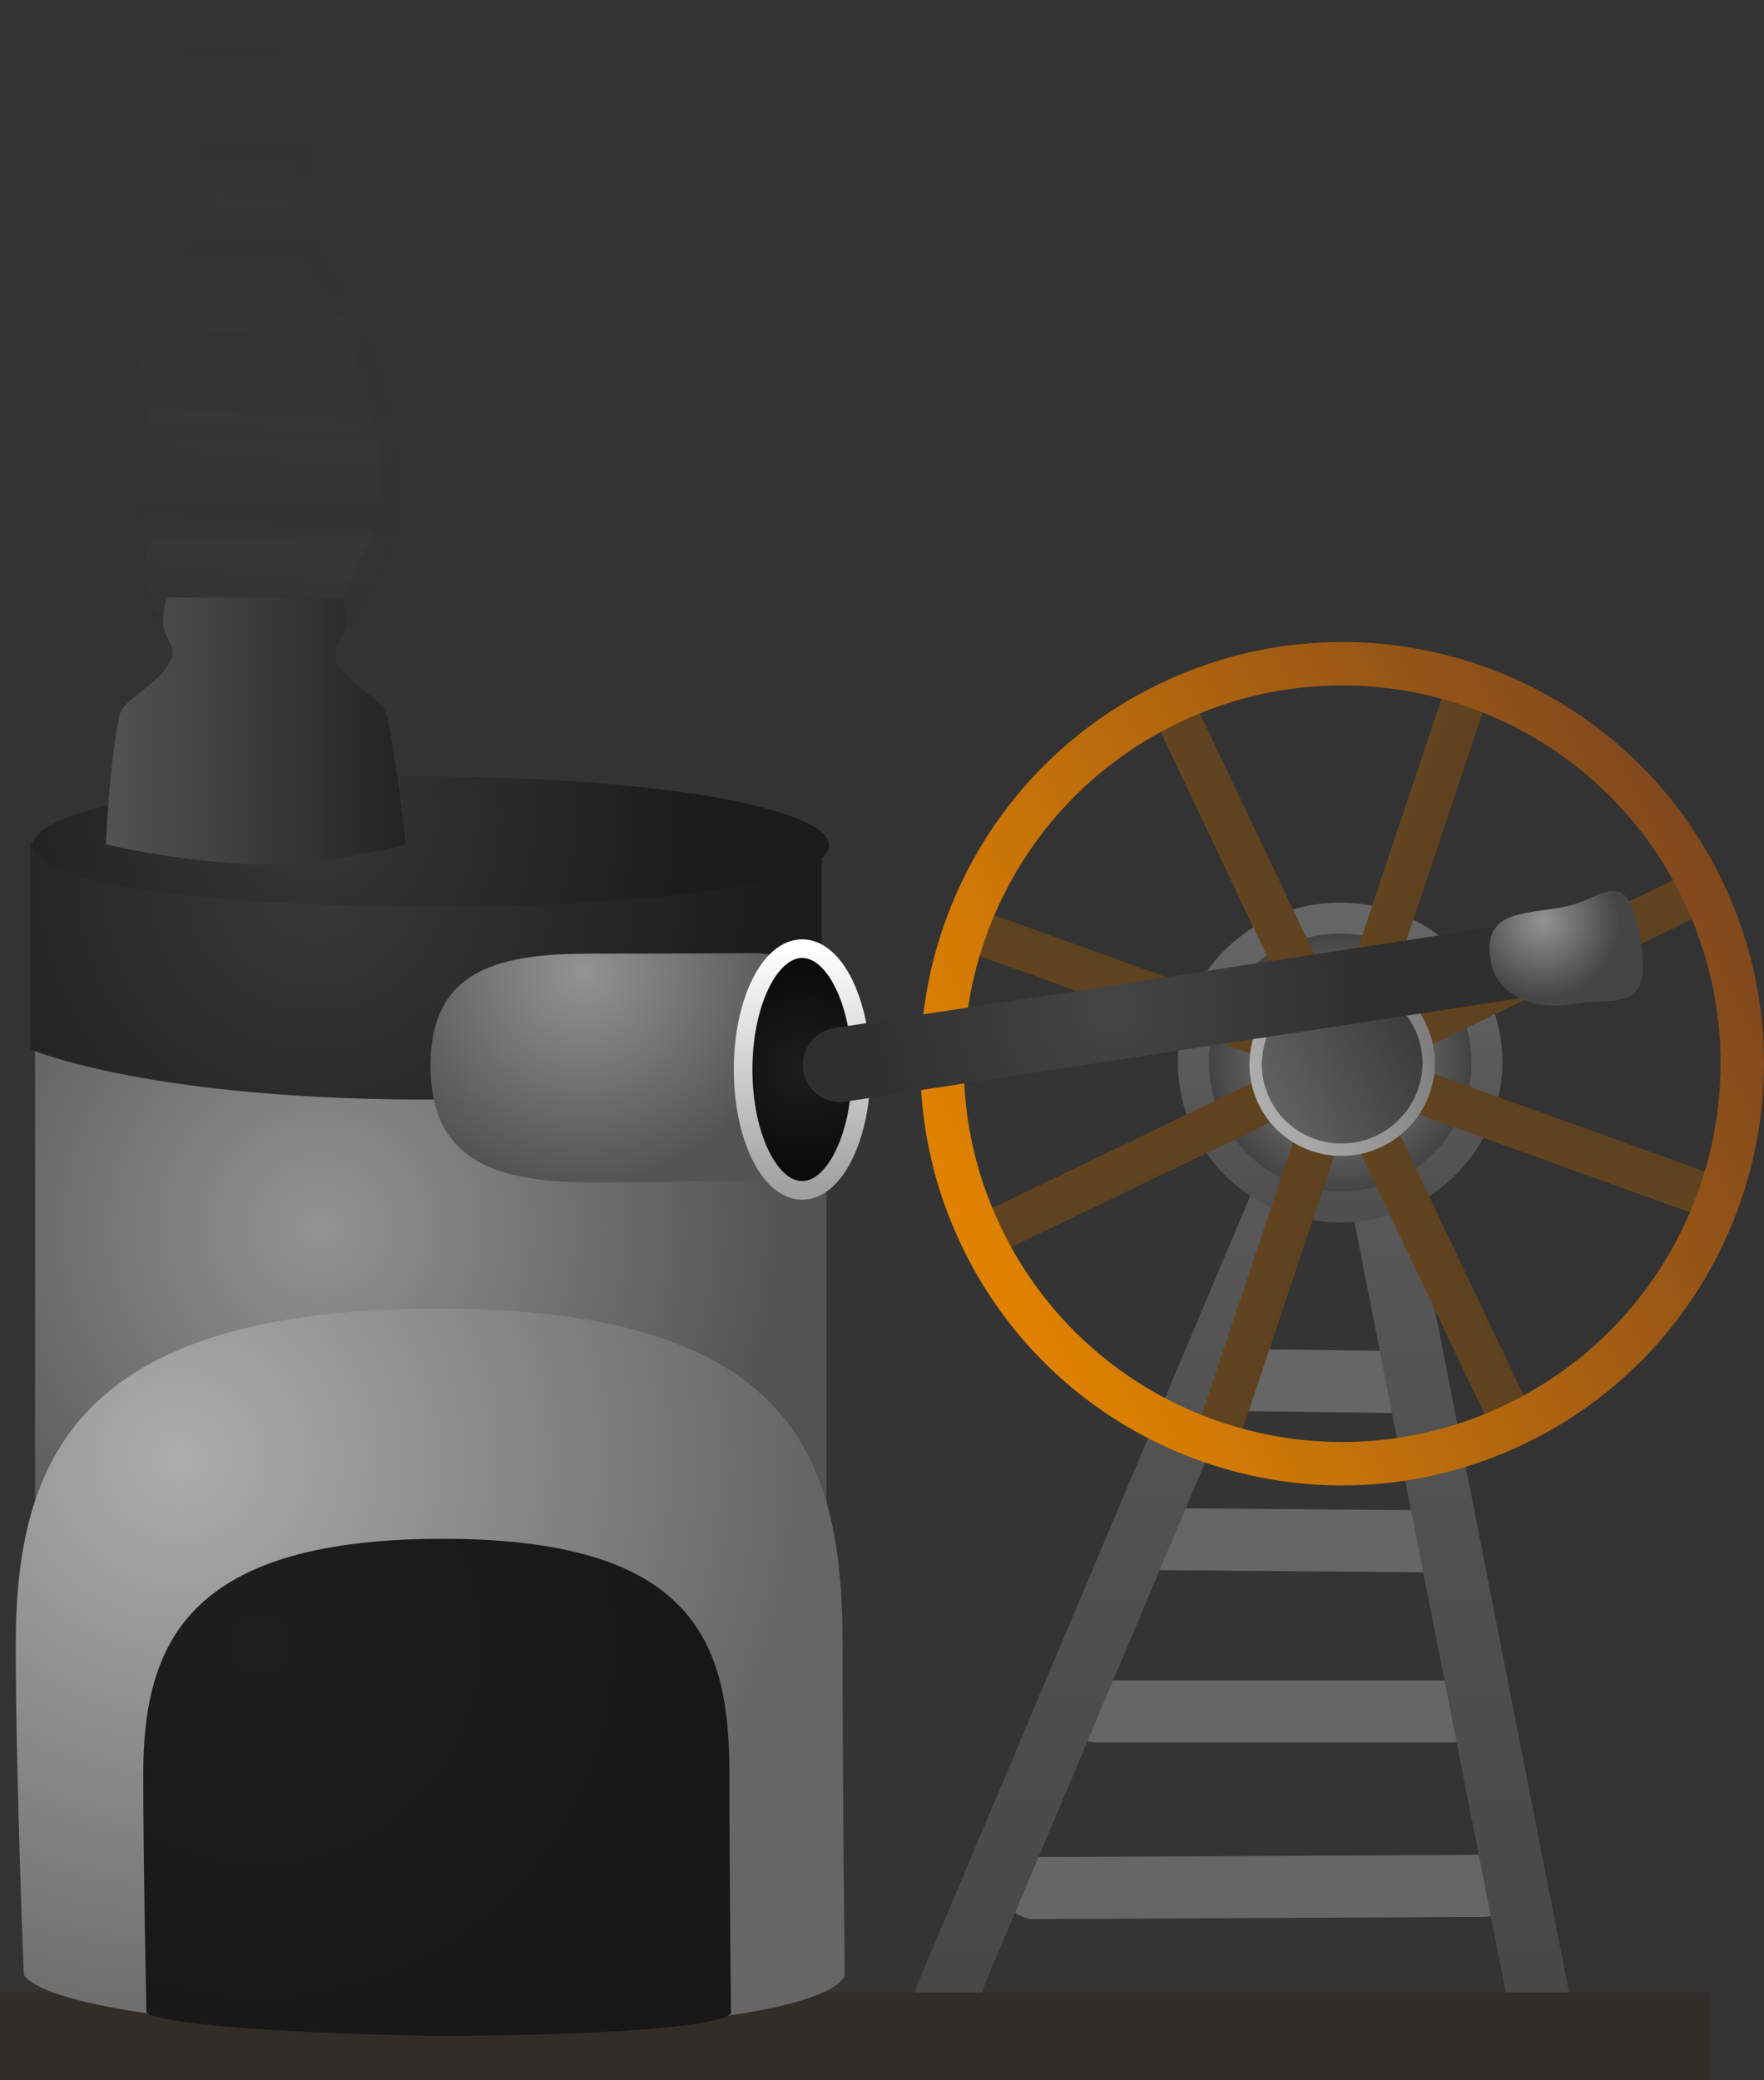 <svg version="1.1" xmlns="http://www.w3.org/2000/svg" xmlns:xlink="http://www.w3.org/1999/xlink" width="142.202" height="167.638" viewBox="0,0,142.202,167.638"><rect x="0" y="0" width="142.202" height="167.638" fill="#333333" stroke="none"/><defs><linearGradient x1="259.875" y1="97.964" x2="259.875" y2="174.043" gradientUnits="userSpaceOnUse" id="color-1"><stop offset="0" stop-color="#000000" stop-opacity="0"/><stop offset="1" stop-color="#000000" stop-opacity="0"/></linearGradient><linearGradient x1="191.175" y1="14.873" x2="192.222" y2="62.288" gradientUnits="userSpaceOnUse" id="color-2"><stop offset="0" stop-color="#4a4a4a" stop-opacity="0"/><stop offset="1" stop-color="#4a4a4a" stop-opacity="0.086"/></linearGradient><linearGradient x1="193.921" y1="12.766" x2="192.536" y2="64.033" gradientUnits="userSpaceOnUse" id="color-3"><stop offset="0" stop-color="#292929" stop-opacity="0"/><stop offset="1" stop-color="#292929" stop-opacity="0.133"/></linearGradient><linearGradient x1="196.225" y1="16.338" x2="191.76" y2="63.301" gradientUnits="userSpaceOnUse" id="color-4"><stop offset="0" stop-color="#383838" stop-opacity="0"/><stop offset="1" stop-color="#383838" stop-opacity="0.098"/></linearGradient><linearGradient x1="193.138" y1="18.185" x2="192.264" y2="61.94" gradientUnits="userSpaceOnUse" id="color-5"><stop offset="0" stop-color="#4a4a4a" stop-opacity="0"/><stop offset="1" stop-color="#4a4a4a" stop-opacity="0.039"/></linearGradient><linearGradient x1="263.55" y1="87.314" x2="263.55" y2="175.647" gradientUnits="userSpaceOnUse" id="color-6"><stop offset="0" stop-color="#5d5d5d"/><stop offset="1" stop-color="#474747"/></linearGradient><radialGradient cx="279.533" cy="98.202" r="11.833" gradientUnits="userSpaceOnUse" id="color-7"><stop offset="0" stop-color="#939393"/><stop offset="1" stop-color="#393939"/></radialGradient><linearGradient x1="279.533" y1="86.563" x2="279.533" y2="109.841" gradientUnits="userSpaceOnUse" id="color-8"><stop offset="0" stop-color="#666666"/><stop offset="1" stop-color="#4f4f4f"/></linearGradient><linearGradient x1="240.375" y1="173.139" x2="240.375" y2="180.212" gradientUnits="userSpaceOnUse" id="color-9"><stop offset="0" stop-color="#348317"/><stop offset="1" stop-color="#3c5b0d"/></linearGradient><radialGradient cx="197.278" cy="111.475" r="37.637" gradientUnits="userSpaceOnUse" id="color-10"><stop offset="0" stop-color="#939393"/><stop offset="1" stop-color="#535353"/></radialGradient><radialGradient cx="196.889" cy="83.728" r="37.637" gradientUnits="userSpaceOnUse" id="color-11"><stop offset="0" stop-color="#393939"/><stop offset="1" stop-color="#1b1b1b"/></radialGradient><radialGradient cx="196.695" cy="78.214" r="32.093" gradientUnits="userSpaceOnUse" id="color-12"><stop offset="0" stop-color="#373737"/><stop offset="1" stop-color="#1b1b1b"/></radialGradient><linearGradient x1="180.039" y1="69.108" x2="204.21" y2="69.108" gradientUnits="userSpaceOnUse" id="color-13"><stop offset="0" stop-color="#535353"/><stop offset="1" stop-color="#232323"/></linearGradient><radialGradient cx="218.504" cy="90.867" r="17.366" gradientUnits="userSpaceOnUse" id="color-14"><stop offset="0" stop-color="#939393"/><stop offset="1" stop-color="#535353"/></radialGradient><radialGradient cx="236.167" cy="98.767" r="9.743" gradientUnits="userSpaceOnUse" id="color-15"><stop offset="0" stop-color="#1d1d1d"/><stop offset="1" stop-color="#080808"/></radialGradient><linearGradient x1="236.167" y1="89.024" x2="236.167" y2="108.51" gradientUnits="userSpaceOnUse" id="color-16"><stop offset="0" stop-color="#ffffff"/><stop offset="1" stop-color="#a0a0a0"/></linearGradient><radialGradient cx="186" cy="130.06" r="50.773" gradientUnits="userSpaceOnUse" id="color-17"><stop offset="0" stop-color="#adadad"/><stop offset="1" stop-color="#666666"/></radialGradient><radialGradient cx="192.427" cy="145" r="35.995" gradientUnits="userSpaceOnUse" id="color-18"><stop offset="0" stop-color="#1e1e1e"/><stop offset="1" stop-color="#171717"/></radialGradient><linearGradient x1="275.873" y1="100.069" x2="283.522" y2="96.531" gradientUnits="userSpaceOnUse" id="color-19"><stop offset="0" stop-color="#644520"/><stop offset="1" stop-color="#5c401f"/></linearGradient><linearGradient x1="277.881" y1="94.434" x2="281.513" y2="102.166" gradientUnits="userSpaceOnUse" id="color-20"><stop offset="0" stop-color="#644520"/><stop offset="1" stop-color="#5c401f"/></linearGradient><linearGradient x1="275.707" y1="96.858" x2="283.688" y2="99.742" gradientUnits="userSpaceOnUse" id="color-21"><stop offset="0" stop-color="#644520"/><stop offset="1" stop-color="#5c401f"/></linearGradient><linearGradient x1="278.273" y1="102.296" x2="281.122" y2="94.304" gradientUnits="userSpaceOnUse" id="color-22"><stop offset="0" stop-color="#644520"/><stop offset="1" stop-color="#5c401f"/></linearGradient><linearGradient x1="250.656" y1="112.331" x2="308.738" y2="84.269" gradientUnits="userSpaceOnUse" id="color-23"><stop offset="0" stop-color="#e08200"/><stop offset="1" stop-color="#82491d"/></linearGradient><linearGradient x1="273.407" y1="101.339" x2="285.988" y2="95.261" gradientUnits="userSpaceOnUse" id="color-24"><stop offset="0" stop-color="#636363"/><stop offset="1" stop-color="#3a3a3a"/></linearGradient><linearGradient x1="273.407" y1="101.339" x2="285.988" y2="95.261" gradientUnits="userSpaceOnUse" id="color-25"><stop offset="0" stop-color="#adadad"/><stop offset="1" stop-color="#7e7e7e"/></linearGradient><radialGradient cx="261.197" cy="93.842" r="20.5" gradientUnits="userSpaceOnUse" id="color-26"><stop offset="0" stop-color="#454545"/><stop offset="1" stop-color="#2f2f2f"/></radialGradient><radialGradient cx="295.848" cy="86.827" r="6.167" gradientUnits="userSpaceOnUse" id="color-27"><stop offset="0" stop-color="#939393"/><stop offset="1" stop-color="#454545"/></radialGradient><radialGradient cx="297.652" cy="89.294" r="6.167" gradientUnits="userSpaceOnUse" id="color-28"><stop offset="0" stop-color="#636363"/><stop offset="1" stop-color="#232323"/></radialGradient></defs><g transform="translate(-171.5,-12.574)"><g data-paper-data="{&quot;isPaintingLayer&quot;:true}" fill-rule="nonzero" stroke-linejoin="miter" stroke-miterlimit="10" stroke-dasharray="" stroke-dashoffset="0" style="mix-blend-mode: normal"><path d="M236.925,174.043v-76.079h44.209l14.544,76.755z" fill-opacity="0.004" fill="#ffffff" stroke="url(#color-1)" stroke-width="2.5" stroke-linecap="butt"/><path d="M183.284,59.791l-0.013,-0.011l-0.008,-0.043c-0.08,-0.207 -0.128,-0.446 -0.133,-0.701l-0.011,-0.5l0.026,-0.181l-0.004,-0.185l0.032,-0.223l-0.024,-1.109l-0.07,-0.592l0.005,-0.108l-0.02,-0.104l-0,-0.013l-0.011,-0.043l-0.075,-0.166l-0.048,-0.197l-0.321,-0.89l-0.018,-0.105l-0.041,-0.089l-0.1,-0.405l-0.062,-0.13l-0.049,-0.187l-0.075,-0.166l-0.219,-0.89l-0.018,-0.24l-0.044,-0.232l-0.003,-0.115l-0.042,-0.219l-0.004,-0.185l-0.034,-0.178l-0.001,-0.057l-0.017,-0.068l-0.018,-0.24l-0.044,-0.232l-0.042,-1.901l0.026,-0.181l-0.004,-0.185l0.032,-0.223l-0.009,-0.415l0.026,-0.181l-0.004,-0.185l0.053,-0.369l0.052,-0.468l0.025,-0.087l0.003,-0.095l0.102,-0.517l0.045,-0.411l0.025,-0.087l0.003,-0.095l0.097,-0.494l0.043,-0.487l0.055,-0.209l0.027,-0.22l0.148,-0.483l0.095,-0.572l0.044,-0.124l0.017,-0.138l0.529,-1.733l0.219,-1.111l0.056,-0.142l0.028,-0.16l0.15,-0.405l0.095,-0.394l0.045,-0.101l0.021,-0.117l0.188,-0.51l0.036,-0.058l0.019,-0.074l0.115,-0.247l0.199,-0.827l0.024,-0.053l0.008,-0.063l0.653,-2.14l0.139,-0.706l0.098,-1.001l0.033,-0.119l0.006,-0.128l0.202,-0.928l0.035,-0.909l0.016,-0.078l-0.004,-0.081l0.108,-0.983l0.099,-1.117l0.034,-1.18l-0.076,-3.46l-0.069,-0.715l-0.128,-0.672l-0.143,-0.67l-0.001,-0.026l-0.009,-0.022l-0.057,-0.299l-0.117,-0.4l-0.005,-0.045l-0.017,-0.037l-0.1,-0.405l-0.062,-0.13l-0.026,-0.1l-0.016,-0.004l-0.072,-0.159l-0.1,-0.121l-0.007,-0.114l-0.111,-0.244l-0.01,-0.039l-0.001,-0.002l-0.076,-0.097l-0.14,-0.293l-0.049,-0.186l-0.046,-0.101l-0.123,-0.174l-0.087,-0.203l-0.108,-0.178l-0.071,-0.197l-0.01,-0.058l-0.139,-0.168l-0.004,-0.075l-0.055,-0.09l-0.071,-0.197l-0.128,-0.749l0.144,-0.351l0.006,-0.413l0.379,-0.523l0.074,-0.06l0.005,-0.015l0.028,-0.012l0.024,-0.02l0.222,-0.086l0.221,-0.095l0.028,-0.001l0.028,-0.011l0.01,0.009l1.675,-0.084l0.526,-0.115l0.448,-0.119l0.072,0.008l0.069,-0.03l0.343,-0.017l0.146,-0.063l0.123,-0.006l0.118,-0.051l0.133,-0.007l0.12,0.039l0.123,-0.006l0.268,0.087l0.099,0.073l0.108,0.031l0.151,0.104l0.068,-0.032l0.112,0.094l0.125,0.041l0.04,0.098l0.171,0.143l0.077,0.034l0.115,0.102l0.127,0.061l0.204,0.19l0.069,0.107l0.087,0.073l0.065,0.092l0.12,0.112l0.069,0.107l0.087,0.073l0.137,0.193l0.054,0.126l0.076,0.097l0.023,0.049l0.034,0.032l0.069,0.107l0.087,0.073l0.137,0.193l0.054,0.126l0.076,0.097l0.263,0.553l0.608,1.138l0.055,0.18l0.081,0.157l0.091,0.312l0.126,0.235l0.055,0.18l0.081,0.157l0.127,0.436l0.104,0.288l0.19,0.442l0.035,0.156l0.062,0.136l0.048,0.197l0.108,0.3l0.027,0.16l0.055,0.143l0.366,1.929l0.06,0.243l0.004,0.059l0.02,0.051l0.14,0.738l0.06,0.243l0.018,0.24l0.044,0.232l0.005,0.215l0.042,0.219l0.001,0.037l0.011,0.032l0.078,0.497l-0,0.025l0.007,0.022l0.059,0.438l0.101,0.345l0.016,0.137l0.042,0.124l0.078,0.497l-0,0.025l0.007,0.022l0.064,0.481l0.119,0.483l0.009,0.118l0.034,0.108l0.064,0.481l0.119,0.483l0.007,0.094l0.029,0.084l0.063,0.406l0.125,0.506l0.004,0.058l0.02,0.051l0.057,0.299l0.064,0.218l0.453,0.848l0.156,0.164l0.083,0.144l0.103,0.11l0.241,0.424l1.007,1.418l0.214,0.226l0.093,0.161l0.113,0.129l0.164,0.307l0.292,0.411l0.054,0.126l0.076,0.097l0.04,0.084l0.133,0.139l0.111,0.192l0.129,0.165l0.279,0.587l0.023,0.088l0.043,0.07l0.099,0.274l0.152,0.285l0.038,0.124l0.061,0.101l0.142,0.393l0.011,0.062l0.026,0.05l0.127,0.436l0.264,0.732l0.011,0.062l0.026,0.05l0.127,0.436l0.122,0.339l0.011,0.062l0.026,0.05l0.144,0.493l0.012,0.102l0.034,0.089l0.035,0.182l0.13,0.303l0.035,0.156l0.062,0.136l0.146,0.594l0.009,0.118l0.034,0.108l0.056,0.42l0.164,0.526l0.027,0.207l0.055,0.194l0.072,0.683l0.125,0.583l0.005,0.104l0.028,0.095l0.162,1.377l0.077,0.58l-0.004,0.125l0.023,0.121l0.049,2.201l-0.021,0.146l0.008,0.149l-0.055,0.503l-0.025,0.087l-0.003,0.095l-0.074,0.373l0.006,0.257l-0.008,0.059l0.016,0.045l-0.069,0.322l-0.047,0.331l-0.029,0.027l-0.012,0.058l-0.035,0.086l-0.021,0.149l-0.075,0.231l-0.052,0.245l-0.056,0.136l-0.022,0.111l-0.068,0.173l-0.041,0.191l-0.094,0.227l-0.036,0.118l-0.1,0.188l-0.078,0.211l-0.575,0.925l-0.168,0.408l-0.098,0.322l-0.051,0.096l-0.001,0.075l-0.069,0.095l-0.005,0.041l-0.012,0.038l-0.006,0.042l-0.01,0.009l-0.221,0.725l-0.051,0.096l-0.001,0.075l-0.146,0.201l-0.047,0.088l-0,0.021l-0.041,0.057l-0.035,0.066l-0.014,0.002l-0.055,0.076l-0.047,0.088l-0,0.021l-0.041,0.057l-0.035,0.066l-0.014,0.002l-0.055,0.076l-0.124,0.232l-0.05,0.007l-0.06,0.083l-0.131,0.107l-0.07,0.027l-0.059,0.061l-0.395,0.22l-0.13,0.022l-0.005,0.004l-0.222,0.086l-0.221,0.095l-0.028,0.001l-0.028,0.011l-0.01,-0.009l-0.036,0.002l-0.174,0.061l-0.139,0.078l-0.159,0.026l-0.154,0.066l-0.304,0.015l-0.045,0.025l-0.159,0.026l-0.154,0.066l-0.038,0.002l-0.045,0.025l-0.039,0.006l-0.034,0.029l-0.264,0.113l-0.123,0.006l-0.118,0.051l-0.237,0.012l-0.045,0.025l-0.039,0.006l-0.034,0.029l-0.264,0.113l-0.123,0.006l-0.118,0.051l-0.566,0.028l-0.234,0.083l-0.099,-0.002l-0.096,0.041l-8.18,0.409l-0.157,-0.051l-0.16,-0.011l-0.403,-0.18l-0.025,-0.022l-0.061,0.003l-0.009,0.01l-0.028,-0.008l-0.028,0.001l-0.224,-0.073l-0.225,-0.064l-0.025,-0.017l-0.028,-0.009l-0.006,-0.014l-0.076,-0.053l-0.401,-0.484l-0.043,-0.735l-0.001,-0.002l0.001,-0.002l-0.027,-0.458c-0.247,-0.096 -0.458,-0.332 -0.592,-0.649z" fill="url(#color-2)" stroke="none" stroke-width="0.5" stroke-linecap="butt"/><path d="M183.028,60.269l-0.014,-0.013l-0.006,-0.047c-0.075,-0.233 -0.114,-0.496 -0.106,-0.773l0.015,-0.541l0.037,-0.192l0.005,-0.2l0.046,-0.236l0.032,-1.199l-0.044,-0.647l0.011,-0.116l-0.016,-0.114l0,-0.014l-0.01,-0.048l-0.072,-0.188l-0.042,-0.218l-0.299,-0.998l-0.014,-0.115l-0.039,-0.101l-0.086,-0.449l-0.06,-0.148l-0.043,-0.207l-0.072,-0.188l-0.189,-0.987l-0.006,-0.261l-0.035,-0.256l0.003,-0.125l-0.033,-0.241l0.005,-0.2l-0.027,-0.196l0.002,-0.061l-0.015,-0.076l-0.006,-0.261l-0.035,-0.256l0.055,-2.055l0.037,-0.192l0.005,-0.2l0.046,-0.236l0.012,-0.449l0.037,-0.192l0.005,-0.2l0.076,-0.391l0.08,-0.499l0.032,-0.091l0.008,-0.102l0.138,-0.546l0.071,-0.438l0.032,-0.091l0.008,-0.102l0.131,-0.521l0.072,-0.52l0.07,-0.218l0.041,-0.234l0.185,-0.504l0.133,-0.605l0.054,-0.128l0.026,-0.147l0.663,-1.806l0.295,-1.172l0.068,-0.147l0.039,-0.169l0.183,-0.419l0.123,-0.413l0.054,-0.103l0.029,-0.124l0.23,-0.528l0.042,-0.058l0.024,-0.077l0.137,-0.253l0.258,-0.868l0.028,-0.054l0.012,-0.067l0.818,-2.23l0.188,-0.744l0.159,-1.068l0.041,-0.124l0.013,-0.137l0.267,-0.977l0.086,-0.976l0.022,-0.082l-0,-0.088l0.169,-1.047l0.166,-1.193l0.099,-1.268l0.101,-3.742l-0.036,-0.779l-0.102,-0.741l-0.119,-0.74l0,-0.028l-0.008,-0.025l-0.045,-0.329l-0.105,-0.446l-0.003,-0.049l-0.016,-0.042l-0.086,-0.449l-0.06,-0.148l-0.023,-0.111l-0.017,-0.006l-0.07,-0.18l-0.102,-0.142l-0.001,-0.124l-0.107,-0.277l-0.008,-0.043l-0.001,-0.002l-0.077,-0.114l-0.135,-0.333l-0.043,-0.207l-0.044,-0.114l-0.124,-0.202l-0.083,-0.229l-0.107,-0.205l-0.066,-0.221l-0.008,-0.063l-0.141,-0.197l-0.001,-0.081l-0.055,-0.104l-0.066,-0.221l-0.099,-0.824l0.174,-0.361l0.028,-0.444l0.437,-0.518l0.083,-0.056l0.006,-0.015l0.03,-0.009l0.027,-0.019l0.244,-0.066l0.243,-0.076l0.03,0.002l0.03,-0.008l0.01,0.011l1.811,0.111l0.574,-0.061l0.489,-0.075l0.077,0.017l0.076,-0.024l0.371,0.023l0.16,-0.05l0.133,0.008l0.13,-0.041l0.144,0.009l0.128,0.056l0.133,0.008l0.285,0.126l0.103,0.09l0.115,0.046l0.157,0.13l0.075,-0.026l0.116,0.115l0.133,0.059l0.038,0.11l0.177,0.175l0.081,0.046l0.118,0.124l0.134,0.081l0.21,0.23l0.069,0.124l0.09,0.089l0.066,0.107l0.123,0.135l0.069,0.124l0.09,0.089l0.138,0.225l0.052,0.142l0.077,0.114l0.023,0.056l0.035,0.039l0.069,0.124l0.09,0.089l0.138,0.225l0.052,0.142l0.077,0.114l0.255,0.628l0.595,1.3l0.05,0.201l0.079,0.179l0.082,0.347l0.123,0.269l0.05,0.201l0.079,0.179l0.114,0.486l0.097,0.323l0.181,0.499l0.03,0.173l0.06,0.155l0.042,0.218l0.101,0.336l0.021,0.176l0.052,0.161l0.293,2.124l0.052,0.269l0.002,0.064l0.018,0.057l0.112,0.813l0.052,0.269l0.006,0.261l0.035,0.256l-0.006,0.233l0.033,0.241l-0.001,0.04l0.01,0.036l0.057,0.545l-0.002,0.027l0.006,0.025l0.04,0.479l0.09,0.384l0.009,0.149l0.039,0.138l0.057,0.545l-0.002,0.027l0.006,0.025l0.044,0.527l0.103,0.535l0.003,0.129l0.031,0.12l0.044,0.527l0.103,0.535l0.002,0.102l0.027,0.094l0.047,0.445l0.108,0.561l0.002,0.064l0.018,0.057l0.045,0.329l0.057,0.243l0.444,0.969l0.159,0.195l0.082,0.165l0.105,0.131l0.238,0.486l1.011,1.65l0.219,0.269l0.092,0.185l0.115,0.153l0.161,0.351l0.293,0.478l0.052,0.142l0.077,0.114l0.039,0.096l0.136,0.166l0.109,0.22l0.13,0.193l0.27,0.667l0.02,0.098l0.042,0.081l0.092,0.308l0.149,0.325l0.034,0.138l0.061,0.116l0.132,0.441l0.008,0.068l0.025,0.057l0.114,0.486l0.246,0.821l0.008,0.068l0.025,0.057l0.114,0.486l0.114,0.38l0.008,0.068l0.025,0.057l0.129,0.55l0.007,0.111l0.032,0.101l0.028,0.2l0.124,0.342l0.03,0.173l0.06,0.155l0.126,0.658l0.003,0.129l0.031,0.12l0.038,0.459l0.149,0.588l0.018,0.227l0.049,0.216l0.042,0.745l0.104,0.644l-0.001,0.112l0.025,0.106l0.102,1.504l0.053,0.635l-0.011,0.135l0.018,0.133l-0.064,2.38l-0.03,0.155l0.001,0.162l-0.086,0.536l-0.032,0.091l-0.008,0.102l-0.099,0.394l-0.007,0.278l-0.012,0.063l0.015,0.05l-0.091,0.339l-0.069,0.351l-0.032,0.025l-0.016,0.061l-0.043,0.088l-0.031,0.158l-0.093,0.24l-0.069,0.258l-0.068,0.14l-0.029,0.117l-0.082,0.178l-0.054,0.201l-0.113,0.234l-0.045,0.123l-0.118,0.191l-0.095,0.218l-0.67,0.929l-0.203,0.42l-0.123,0.335l-0.06,0.097l-0.005,0.081l-0.08,0.095l-0.008,0.043l-0.015,0.04l-0.009,0.045l-0.011,0.008l-0.277,0.755l-0.06,0.097l-0.005,0.081l-0.168,0.199l-0.055,0.089l-0.001,0.023l-0.048,0.057l-0.041,0.067l-0.015,0l-0.063,0.075l-0.055,0.089l-0.001,0.023l-0.048,0.057l-0.041,0.067l-0.015,0l-0.063,0.075l-0.146,0.236l-0.054,0.001l-0.069,0.082l-0.147,0.099l-0.076,0.021l-0.067,0.059l-0.437,0.19l-0.142,0.008l-0.005,0.003l-0.244,0.066l-0.243,0.076l-0.03,-0.002l-0.031,0.008l-0.01,-0.011l-0.039,-0.002l-0.19,0.045l-0.154,0.067l-0.173,0.009l-0.17,0.053l-0.328,-0.02l-0.05,0.022l-0.173,0.009l-0.17,0.053l-0.041,-0.003l-0.05,0.022l-0.042,0.002l-0.038,0.028l-0.291,0.091l-0.133,-0.008l-0.13,0.041l-0.256,-0.016l-0.05,0.022l-0.042,0.002l-0.038,0.028l-0.291,0.091l-0.133,-0.008l-0.13,0.041l-0.612,-0.037l-0.257,0.061l-0.107,-0.014l-0.105,0.033l-8.845,-0.54l-0.167,-0.074l-0.172,-0.031l-0.426,-0.243l-0.025,-0.026l-0.066,-0.004l-0.01,0.009l-0.03,-0.012l-0.03,-0.002l-0.238,-0.105l-0.24,-0.096l-0.026,-0.022l-0.03,-0.013l-0.006,-0.016l-0.079,-0.066l-0.407,-0.57l-0.008,-0.798l-0.001,-0.003l0.001,-0.002l-0.005,-0.498c-0.261,-0.133 -0.477,-0.413 -0.605,-0.771z" fill="url(#color-3)" stroke="none" stroke-width="0.5" stroke-linecap="butt"/><path d="M183.248,58.499l-0.012,-0.014l-0.003,-0.044c-0.054,-0.225 -0.074,-0.472 -0.05,-0.726l0.047,-0.495l0.046,-0.171l0.017,-0.183l0.057,-0.211l0.104,-1.099l0,-0.601l0.017,-0.105l-0.007,-0.107l0.001,-0.013l-0.006,-0.045l-0.055,-0.183l-0.025,-0.206l-0.213,-0.96l-0.006,-0.108l-0.03,-0.098l-0.051,-0.425l-0.046,-0.144l-0.027,-0.197l-0.055,-0.183l-0.113,-0.934l0.01,-0.241l-0.016,-0.24l0.011,-0.114l-0.016,-0.227l0.017,-0.183l-0.013,-0.184l0.005,-0.056l-0.009,-0.072l0.01,-0.241l-0.016,-0.24l0.179,-1.882l0.046,-0.171l0.017,-0.183l0.057,-0.211l0.039,-0.411l0.046,-0.171l0.017,-0.183l0.095,-0.349l0.105,-0.448l0.035,-0.079l0.014,-0.093l0.16,-0.483l0.092,-0.393l0.035,-0.079l0.014,-0.093l0.153,-0.461l0.099,-0.468l0.078,-0.191l0.053,-0.21l0.201,-0.437l0.16,-0.538l0.058,-0.111l0.033,-0.132l0.722,-1.568l0.345,-1.037l0.072,-0.126l0.047,-0.15l0.194,-0.359l0.139,-0.363l0.056,-0.087l0.034,-0.11l0.245,-0.453l0.042,-0.047l0.027,-0.068l0.142,-0.213l0.292,-0.762l0.029,-0.046l0.015,-0.06l0.891,-1.936l0.219,-0.658l0.213,-0.96l0.046,-0.108l0.021,-0.124l0.306,-0.861l0.14,-0.886l0.025,-0.072l0.005,-0.081l0.221,-0.94l0.227,-1.074l0.17,-1.153l0.326,-3.427l0.015,-0.722l-0.048,-0.696l-0.064,-0.697l0.002,-0.025l-0.006,-0.024l-0.021,-0.309l-0.069,-0.425l0,-0.045l-0.012,-0.041l-0.051,-0.425l-0.046,-0.144l-0.014,-0.105l-0.015,-0.008l-0.053,-0.176l-0.085,-0.145l0.007,-0.114l-0.081,-0.27l-0.005,-0.041l-0.001,-0.002l-0.063,-0.115l-0.103,-0.326l-0.027,-0.197l-0.034,-0.111l-0.101,-0.203l-0.062,-0.222l-0.086,-0.204l-0.047,-0.212l-0.003,-0.059l-0.117,-0.201l0.004,-0.075l-0.044,-0.103l-0.047,-0.212l-0.039,-0.772l0.183,-0.307l0.054,-0.405l0.434,-0.415l0.079,-0.04l0.007,-0.013l0.029,-0.004l0.026,-0.013l0.229,-0.026l0.228,-0.035l0.028,0.006l0.029,-0.003l0.008,0.011l1.659,0.357l0.531,0.025l0.455,0l0.07,0.026l0.071,-0.011l0.339,0.073l0.151,-0.023l0.122,0.026l0.122,-0.019l0.132,0.028l0.114,0.07l0.122,0.026l0.254,0.156l0.089,0.098l0.103,0.058l0.136,0.142l0.071,-0.013l0.1,0.122l0.119,0.073l0.028,0.107l0.152,0.186l0.072,0.054l0.101,0.131l0.118,0.093l0.179,0.241l0.056,0.124l0.077,0.094l0.054,0.108l0.105,0.141l0.056,0.124l0.077,0.094l0.113,0.226l0.039,0.138l0.063,0.115l0.017,0.055l0.03,0.04l0.056,0.124l0.077,0.094l0.113,0.227l0.039,0.138l0.063,0.115l0.195,0.614l0.466,1.28l0.033,0.192l0.061,0.175l0.053,0.331l0.096,0.265l0.033,0.192l0.061,0.175l0.075,0.463l0.069,0.311l0.136,0.485l0.017,0.163l0.045,0.151l0.025,0.206l0.072,0.323l0.008,0.165l0.037,0.155l0.137,1.995l0.031,0.255l-0.003,0.059l0.013,0.055l0.052,0.764l0.031,0.255l-0.01,0.241l0.016,0.24l-0.02,0.213l0.016,0.227l-0.003,0.036l0.007,0.035l0.019,0.51l-0.003,0.024l0.004,0.024l0.007,0.446l0.059,0.366l-0.001,0.139l0.027,0.133l0.019,0.51l-0.003,0.024l0.004,0.024l0.008,0.491l0.061,0.507l-0.005,0.119l0.021,0.115l0.008,0.491l0.061,0.507l-0.004,0.095l0.019,0.091l0.015,0.416l0.064,0.531l-0.003,0.059l0.013,0.055l0.021,0.309l0.037,0.232l0.348,0.954l0.134,0.202l0.065,0.163l0.089,0.136l0.188,0.48l0.827,1.66l0.185,0.278l0.073,0.183l0.096,0.157l0.126,0.345l0.24,0.481l0.039,0.138l0.063,0.115l0.03,0.094l0.114,0.172l0.087,0.218l0.108,0.196l0.207,0.651l0.013,0.093l0.034,0.08l0.066,0.296l0.117,0.32l0.023,0.132l0.049,0.115l0.094,0.425l0.003,0.064l0.02,0.056l0.075,0.463l0.175,0.79l0.003,0.064l0.02,0.056l0.075,0.463l0.081,0.365l0.003,0.064l0.02,0.056l0.085,0.524l-0,0.103l0.023,0.097l0.013,0.188l0.093,0.332l0.017,0.163l0.045,0.151l0.075,0.623l-0.005,0.119l0.021,0.115l0.007,0.428l0.1,0.561l0.002,0.211l0.032,0.206l-0.008,0.691l0.055,0.607l-0.007,0.103l0.017,0.101l-0,1.398l0.009,0.591l-0.018,0.122l0.009,0.125l-0.207,2.18l-0.038,0.139l-0.009,0.149l-0.113,0.481l-0.035,0.079l-0.014,0.093l-0.116,0.348l-0.024,0.254l-0.015,0.056l0.011,0.048l-0.105,0.299l-0.085,0.313l-0.031,0.019l-0.019,0.053l-0.045,0.075l-0.038,0.141l-0.101,0.207l-0.08,0.227l-0.071,0.119l-0.034,0.103l-0.087,0.152l-0.062,0.177l-0.119,0.199l-0.049,0.107l-0.121,0.159l-0.101,0.187l-0.674,0.76l-0.213,0.357l-0.134,0.291l-0.061,0.081l-0.01,0.073l-0.079,0.076l-0.01,0.039l-0.016,0.034l-0.011,0.04l-0.01,0.006l-0.302,0.655l-0.061,0.081l-0.01,0.073l-0.167,0.16l-0.056,0.074l-0.003,0.021l-0.047,0.045l-0.042,0.056l-0.014,-0.002l-0.063,0.06l-0.056,0.074l-0.003,0.021l-0.047,0.045l-0.042,0.056l-0.014,-0.002l-0.063,0.06l-0.149,0.196l-0.05,-0.006l-0.069,0.066l-0.141,0.071l-0.072,0.008l-0.065,0.045l-0.414,0.113l-0.131,-0.013l-0.005,0.002l-0.229,0.026l-0.228,0.035l-0.028,-0.006l-0.029,0.003l-0.008,-0.011l-0.035,-0.008l-0.178,0.015l-0.146,0.04l-0.16,-0.016l-0.16,0.025l-0.301,-0.065l-0.048,0.013l-0.16,-0.016l-0.16,0.025l-0.037,-0.008l-0.048,0.013l-0.039,-0.004l-0.037,0.02l-0.273,0.042l-0.122,-0.026l-0.122,0.019l-0.235,-0.051l-0.048,0.013l-0.039,-0.004l-0.037,0.02l-0.273,0.042l-0.122,-0.026l-0.122,0.019l-0.561,-0.121l-0.24,0.02l-0.098,-0.028l-0.099,0.015l-8.102,-1.743l-0.149,-0.091l-0.157,-0.052l-0.376,-0.283l-0.022,-0.028l-0.06,-0.013l-0.01,0.007l-0.027,-0.015l-0.028,-0.006l-0.212,-0.13l-0.215,-0.122l-0.023,-0.024l-0.027,-0.016l-0.004,-0.016l-0.069,-0.072l-0.339,-0.582l0.042,-0.735l-0.001,-0.002l0.001,-0.002l0.026,-0.458c-0.232,-0.16 -0.413,-0.447 -0.508,-0.795z" fill="url(#color-4)" stroke="none" stroke-width="0.5" stroke-linecap="butt"/><path d="M184.13,58.857l-0.012,-0.011l-0.006,-0.04c-0.065,-0.198 -0.1,-0.422 -0.095,-0.658l0.009,-0.462l0.031,-0.164l0.003,-0.17l0.038,-0.202l0.02,-1.023l-0.041,-0.551l0.009,-0.099l-0.014,-0.097l0,-0.012l-0.009,-0.04l-0.063,-0.159l-0.037,-0.185l-0.261,-0.848l-0.012,-0.098l-0.034,-0.086l-0.076,-0.382l-0.052,-0.125l-0.038,-0.176l-0.063,-0.159l-0.168,-0.839l-0.007,-0.222l-0.032,-0.218l0.002,-0.106l-0.03,-0.205l0.003,-0.17l-0.024,-0.167l0.001,-0.052l-0.013,-0.064l-0.007,-0.222l-0.032,-0.218l0.035,-1.754l0.031,-0.164l0.003,-0.17l0.038,-0.202l0.008,-0.383l0.031,-0.164l0.003,-0.17l0.063,-0.335l0.066,-0.427l0.026,-0.078l0.006,-0.087l0.114,-0.467l0.058,-0.375l0.026,-0.078l0.006,-0.087l0.109,-0.446l0.058,-0.444l0.059,-0.187l0.034,-0.201l0.155,-0.432l0.11,-0.518l0.045,-0.11l0.021,-0.126l0.554,-1.55l0.245,-1.004l0.057,-0.126l0.032,-0.145l0.153,-0.36l0.102,-0.354l0.045,-0.089l0.024,-0.106l0.193,-0.453l0.035,-0.05l0.02,-0.066l0.115,-0.218l0.215,-0.744l0.024,-0.047l0.01,-0.057l0.685,-1.914l0.156,-0.638l0.129,-0.914l0.035,-0.106l0.011,-0.117l0.222,-0.837l0.067,-0.834l0.018,-0.07l-0.001,-0.075l0.138,-0.896l0.134,-1.02l0.077,-1.083l0.064,-3.193l-0.036,-0.664l-0.092,-0.63l-0.106,-0.629l-0,-0.024l-0.007,-0.021l-0.041,-0.28l-0.092,-0.379l-0.003,-0.041l-0.014,-0.036l-0.076,-0.382l-0.052,-0.125l-0.02,-0.094l-0.015,-0.005l-0.06,-0.153l-0.088,-0.12l-0.002,-0.106l-0.093,-0.235l-0.007,-0.037l-0.001,-0.002l-0.066,-0.096l-0.117,-0.282l-0.038,-0.176l-0.038,-0.097l-0.107,-0.171l-0.072,-0.194l-0.093,-0.173l-0.058,-0.187l-0.007,-0.054l-0.122,-0.166l-0.001,-0.069l-0.047,-0.088l-0.058,-0.187l-0.089,-0.701l0.147,-0.31l0.022,-0.379l0.369,-0.448l0.07,-0.049l0.005,-0.013l0.026,-0.008l0.023,-0.016l0.208,-0.06l0.207,-0.068l0.026,0.001l0.026,-0.007l0.008,0.009l1.546,0.07l0.489,-0.059l0.417,-0.07l0.066,0.013l0.065,-0.021l0.316,0.014l0.137,-0.045l0.113,0.005l0.111,-0.036l0.123,0.006l0.109,0.046l0.113,0.005l0.244,0.103l0.088,0.076l0.098,0.038l0.135,0.109l0.064,-0.023l0.1,0.096l0.114,0.048l0.033,0.093l0.152,0.147l0.07,0.038l0.102,0.104l0.115,0.067l0.18,0.193l0.06,0.105l0.077,0.075l0.057,0.09l0.106,0.113l0.06,0.105l0.077,0.074l0.119,0.19l0.045,0.12l0.066,0.096l0.02,0.047l0.03,0.032l0.06,0.105l0.077,0.074l0.119,0.19l0.045,0.12l0.066,0.096l0.221,0.532l0.515,1.101l0.044,0.171l0.068,0.151l0.072,0.295l0.107,0.228l0.044,0.171l0.068,0.151l0.1,0.413l0.084,0.274l0.158,0.423l0.027,0.147l0.052,0.131l0.037,0.185l0.088,0.285l0.019,0.15l0.045,0.137l0.262,1.808l0.046,0.229l0.002,0.054l0.016,0.049l0.1,0.692l0.046,0.229l0.007,0.222l0.032,0.218l-0.004,0.199l0.03,0.205l-0.001,0.034l0.009,0.031l0.052,0.464l-0.001,0.023l0.006,0.021l0.037,0.408l0.079,0.326l0.009,0.127l0.034,0.117l0.052,0.464l-0.001,0.023l0.006,0.021l0.041,0.449l0.091,0.455l0.003,0.11l0.027,0.102l0.041,0.449l0.091,0.455l0.003,0.087l0.023,0.08l0.043,0.379l0.095,0.477l0.002,0.054l0.016,0.049l0.041,0.28l0.05,0.207l0.384,0.821l0.137,0.165l0.071,0.14l0.091,0.111l0.206,0.411l0.873,1.394l0.189,0.227l0.08,0.157l0.099,0.129l0.139,0.297l0.253,0.404l0.045,0.12l0.066,0.096l0.034,0.081l0.117,0.14l0.095,0.186l0.112,0.163l0.234,0.565l0.018,0.083l0.037,0.068l0.08,0.261l0.129,0.275l0.03,0.117l0.053,0.098l0.115,0.375l0.007,0.058l0.022,0.049l0.1,0.413l0.215,0.697l0.007,0.058l0.022,0.049l0.1,0.413l0.099,0.322l0.007,0.058l0.022,0.049l0.114,0.467l0.007,0.095l0.028,0.085l0.025,0.171l0.108,0.29l0.027,0.147l0.052,0.131l0.112,0.559l0.003,0.11l0.027,0.102l0.035,0.391l0.131,0.499l0.017,0.193l0.043,0.184l0.04,0.635l0.092,0.548l0,0.096l0.022,0.09l0.096,1.282l0.049,0.541l-0.008,0.115l0.016,0.113l-0.041,2.031l-0.025,0.133l0.002,0.138l-0.071,0.459l-0.026,0.078l-0.006,0.087l-0.082,0.337l-0.005,0.237l-0.01,0.054l0.013,0.043l-0.076,0.291l-0.056,0.3l-0.028,0.022l-0.014,0.052l-0.036,0.076l-0.025,0.136l-0.078,0.206l-0.057,0.221l-0.057,0.12l-0.024,0.1l-0.069,0.153l-0.045,0.172l-0.095,0.201l-0.038,0.106l-0.1,0.165l-0.08,0.187l-0.566,0.801l-0.17,0.361l-0.103,0.288l-0.051,0.084l-0.004,0.069l-0.067,0.082l-0.006,0.037l-0.012,0.034l-0.007,0.038l-0.009,0.007l-0.232,0.648l-0.051,0.084l-0.004,0.069l-0.142,0.172l-0.046,0.077l-0.001,0.02l-0.04,0.049l-0.035,0.058l-0.013,0l-0.054,0.065l-0.046,0.077l-0.001,0.02l-0.04,0.049l-0.035,0.058l-0.013,0l-0.054,0.065l-0.123,0.203l-0.046,0.002l-0.059,0.071l-0.125,0.087l-0.065,0.019l-0.057,0.051l-0.372,0.168l-0.121,0.008l-0.004,0.003l-0.208,0.06l-0.207,0.068l-0.026,-0.001l-0.026,0.007l-0.008,-0.009l-0.033,-0.001l-0.162,0.041l-0.131,0.059l-0.148,0.01l-0.145,0.047l-0.28,-0.013l-0.043,0.019l-0.148,0.01l-0.145,0.047l-0.035,-0.002l-0.043,0.019l-0.036,0.003l-0.032,0.024l-0.247,0.081l-0.113,-0.005l-0.111,0.036l-0.219,-0.01l-0.043,0.019l-0.036,0.003l-0.032,0.024l-0.247,0.081l-0.113,-0.005l-0.111,0.036l-0.523,-0.024l-0.219,0.056l-0.091,-0.011l-0.09,0.029l-7.549,-0.341l-0.142,-0.06l-0.147,-0.024l-0.365,-0.201l-0.022,-0.022l-0.056,-0.003l-0.009,0.008l-0.026,-0.01l-0.026,-0.001l-0.204,-0.086l-0.205,-0.078l-0.023,-0.018l-0.025,-0.011l-0.005,-0.014l-0.068,-0.055l-0.351,-0.481l-0.012,-0.681l-0.001,-0.002l0.001,-0.002l-0.007,-0.424c-0.224,-0.11 -0.409,-0.346 -0.52,-0.65z" fill="url(#color-5)" stroke="none" stroke-width="0.5" stroke-linecap="butt"/><path d="M270.599,123.777l13.474,0.176" fill="none" stroke="#666666" stroke-width="5" stroke-linecap="round"/><path d="M286.345,136.785l-21.428,-0.176" fill="none" stroke="#666666" stroke-width="5" stroke-linecap="round"/><path d="M288.617,150.496h-28.733" fill="none" stroke="#666666" stroke-width="5" stroke-linecap="round"/><path d="M291.052,164.559l-36.2,0.176" fill="none" stroke="#666666" stroke-width="5" stroke-linecap="round"/><path d="M247.775,173.447l32.565,-77.133l15.585,79.333" fill="none" stroke="url(#color-6)" stroke-width="5" stroke-linecap="round"/><path d="M291.367,98.202c0,6.428 -5.298,11.639 -11.833,11.639c-6.535,0 -11.833,-5.211 -11.833,-11.639c0,-6.428 5.298,-11.639 11.833,-11.639c6.535,0 11.833,5.211 11.833,11.639z" fill="url(#color-7)" stroke="url(#color-8)" stroke-width="2.5" stroke-linecap="butt"/><path d="M171.5,180.212v-7.072h137.749v7.072z" fill="#312d29" stroke="url(#color-9)" stroke-width="0" stroke-linecap="butt"/><path d="M174.327,171.836v-75.274c0,0 20.781,0 31.315,0c10.728,0 32.482,0 32.482,0v75.274c0,0 -9.623,3.592 -31.893,4.008c-23.385,0.436 -31.904,-4.008 -31.904,-4.008z" fill="url(#color-10)" stroke="none" stroke-width="0" stroke-linecap="butt"/><path d="M173.938,97.126v-16.707h63.798v16.707c0,0 -8.656,3.97 -30.926,4.062c-23.385,0.097 -32.871,-4.062 -32.871,-4.062z" fill="url(#color-11)" stroke="none" stroke-width="0" stroke-linecap="butt"/><path d="M238.319,80.71c0,3.062 -14.369,4.943 -32.093,4.943c-17.725,0 -32.093,-1.882 -32.093,-4.943c0,-3.062 14.369,-5.543 32.093,-5.543c17.725,0 32.093,2.482 32.093,5.543z" fill="url(#color-12)" stroke="none" stroke-width="0" stroke-linecap="butt"/><path d="M180.039,80.622c0,0 0.271,-6.542 1.081,-10.386c0.297,-1.408 3.607,-2.659 4.235,-4.728c0.294,-0.97 -0.664,-1.547 -0.68,-2.53c-0.04,-2.59 0.591,-2.248 0.591,-2.248l13.643,0.032c0,0 0.318,-0.82 0.461,2.217c0.034,0.718 -1.082,1.875 -0.875,2.605c0.5,1.759 3.9,3.362 4.175,4.593c0.84,3.767 1.541,10.446 1.541,10.446c0,0 -5.89,1.714 -12.027,1.593c-5.97,-0.119 -12.144,-1.593 -12.144,-1.593z" fill="url(#color-13)" stroke="none" stroke-width="0" stroke-linecap="butt"/><path d="M219.334,89.427c6.007,0.006 12.824,-0.035 12.824,-0.035c0,0 8.703,-0.315 8.779,8.845c-0.325,8.961 -8.831,9.464 -8.831,9.464c0,0 -7.785,0.171 -12.81,0.166c-7.24,-0.008 -13.007,-1.383 -13.091,-9.233c-0.088,-8.193 5.888,-9.213 13.129,-9.206z" fill="url(#color-14)" stroke="none" stroke-width="0" stroke-linecap="butt"/><path d="M231.404,98.767c0,-5.381 2.133,-9.743 4.763,-9.743c2.631,0 4.763,4.362 4.763,9.743c0,5.381 -2.133,9.743 -4.763,9.743c-2.631,0 -4.763,-4.362 -4.763,-9.743z" fill="url(#color-15)" stroke="url(#color-16)" stroke-width="1.5" stroke-linecap="butt"/><path d="M239.424,145.169c0,12.431 0.176,26.537 0.176,26.537c0,0 0.112,4.459 -32.997,4.655c-32.392,-0.635 -33.186,-4.684 -33.186,-4.684c0,0 -0.647,-16.11 -0.647,-26.509c0,-14.983 4.95,-26.923 33.326,-27.13c29.614,-0.216 33.326,12.146 33.326,27.13z" fill="url(#color-17)" stroke="none" stroke-width="0" stroke-linecap="butt"/><path d="M230.301,155.573c0,8.699 0.125,19.251 0.125,19.251c0,0 -0.063,1.699 -23.535,1.837c-22.964,-0.444 -23.586,-1.903 -23.586,-1.903c0,0 -0.257,-11.908 -0.257,-19.185c0,-10.485 3.509,-18.84 23.626,-18.985c20.994,-0.151 23.626,8.5 23.626,18.985z" fill="url(#color-18)" stroke="none" stroke-width="0" stroke-linecap="butt"/><g><path d="M293.107,126.536l-26.819,-56.472" fill="none" stroke="url(#color-19)" stroke-width="3.5" stroke-linecap="round"/><path d="M307.48,84.924l-55.566,26.753" fill="none" stroke="url(#color-20)" stroke-width="3.5" stroke-linecap="round"/><path d="M289.562,68.859l-19.73,58.882" fill="none" stroke="url(#color-21)" stroke-width="3.5" stroke-linecap="round"/><path d="M250.491,87.763l58.413,21.074" fill="none" stroke="url(#color-22)" stroke-width="3.5" stroke-linecap="round"/><path d="M308.738,84.269c7.742,16.025 1.016,35.298 -15.022,43.047c-16.039,7.749 -35.317,1.04 -43.06,-14.985c-7.742,-16.025 -1.016,-35.298 15.022,-43.047c16.039,-7.749 35.317,-1.04 43.059,14.985z" fill="none" stroke="url(#color-23)" stroke-width="3.5" stroke-linecap="butt"/><path d="M285.988,95.261c1.661,3.439 0.192,7.587 -3.282,9.266c-3.474,1.678 -7.637,0.251 -9.299,-3.188c-1.661,-3.439 -0.192,-7.587 3.282,-9.266c3.474,-1.678 7.637,-0.251 9.299,3.188z" fill="url(#color-24)" stroke="url(#color-25)" stroke-width="1" stroke-linecap="butt"/></g><path d="M239.212,98.389l53.998,-8.277" fill="none" stroke="url(#color-26)" stroke-width="6" stroke-linecap="round"/><path d="M303.719,88.19c1.106,6.252 -1.955,4.676 -5.306,5.285c-3.351,0.61 -6.159,-0.815 -6.664,-3.107c-0.972,-4.411 2.403,-4.079 5.753,-4.689c3.351,-0.61 5.111,-3.737 6.217,2.511z" fill="url(#color-27)" stroke="url(#color-28)" stroke-width="0" stroke-linecap="butt"/></g></g></svg>